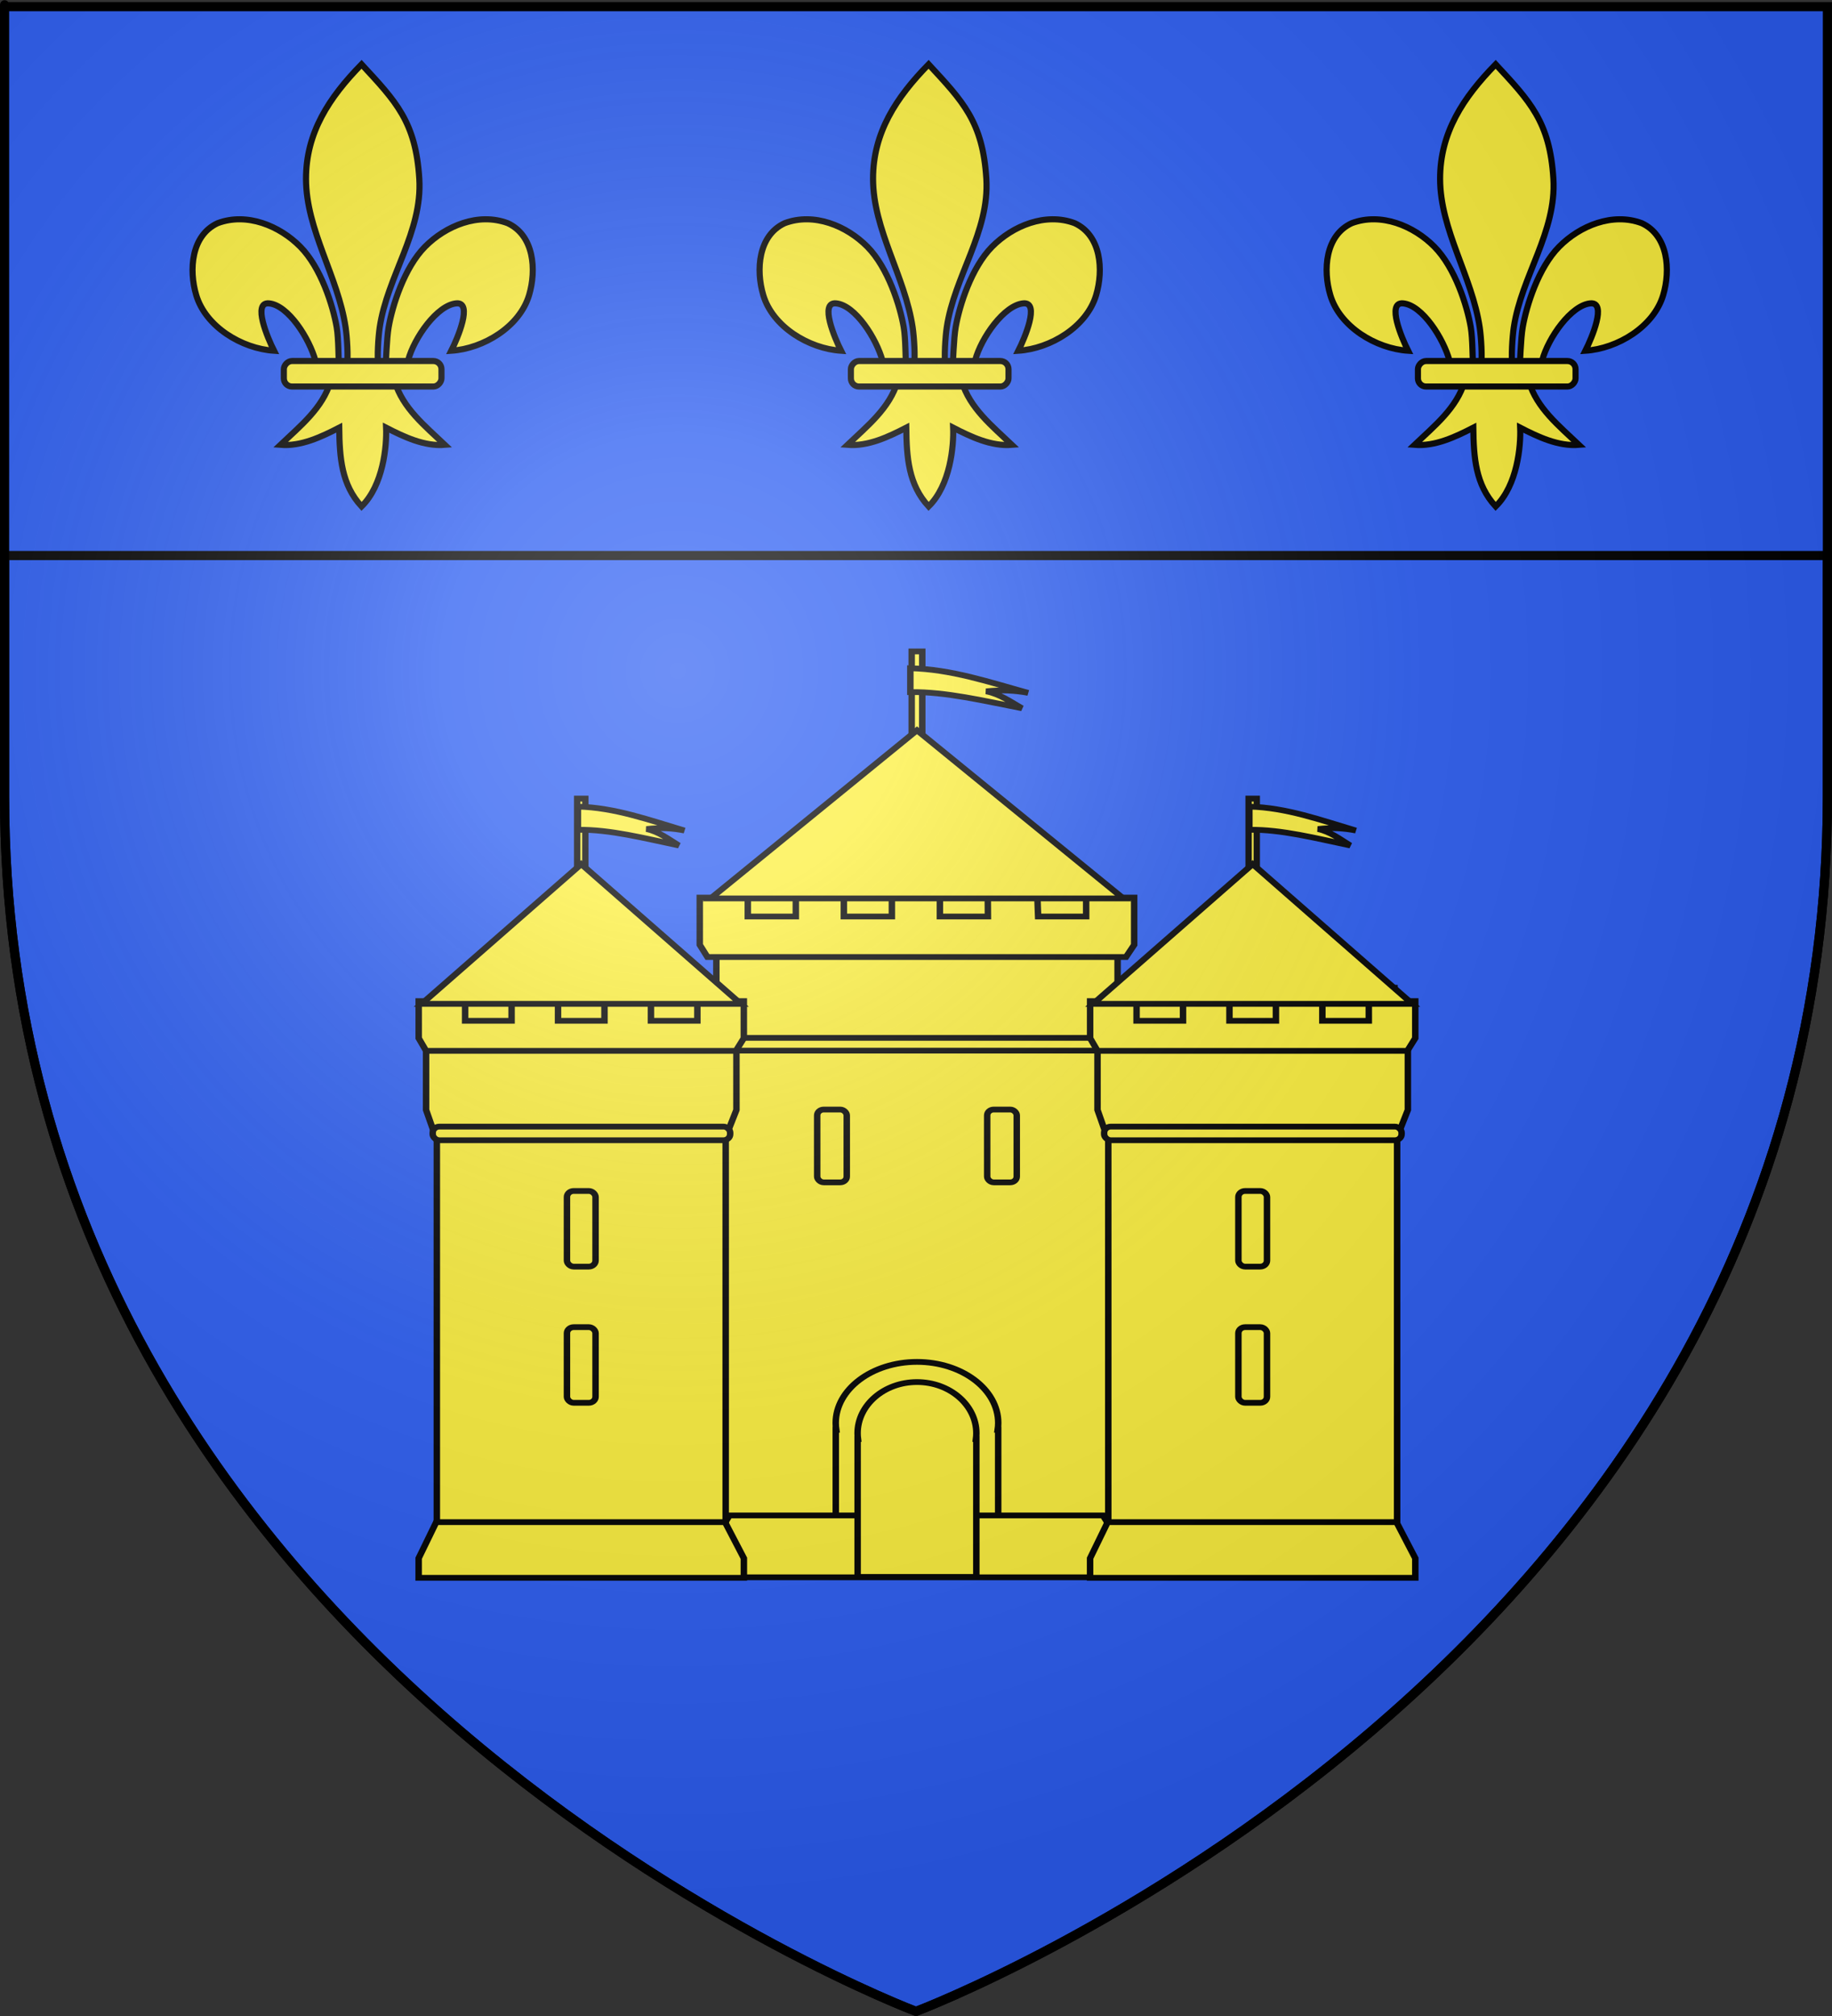 <?xml version="1.0" encoding="UTF-8" standalone="no"?>
<svg
   xmlns:dc="http://purl.org/dc/elements/1.1/"
   xmlns:cc="http://web.resource.org/cc/"
   xmlns:rdf="http://www.w3.org/1999/02/22-rdf-syntax-ns#"
   xmlns:svg="http://www.w3.org/2000/svg"
   xmlns="http://www.w3.org/2000/svg"
   xmlns:xlink="http://www.w3.org/1999/xlink"
   xmlns:sodipodi="http://sodipodi.sourceforge.net/DTD/sodipodi-0.dtd"
   xmlns:inkscape="http://www.inkscape.org/namespaces/inkscape"
   height="660"
   width="600.003"
   version="1.0"
   id="svg2"
   sodipodi:version="0.32"
   inkscape:version="0.45.1"
   sodipodi:docname="Blason ville fr Castelnau-de-Guers (Hérault).svg"
   sodipodi:docbase="C:\Users\Jany\Documents\aaaOuiqui\Blasons\Blasons Hérault"
   inkscape:export-filename="/Users/olivier/Desktop/Blason Rouge/Blason_Vide_3D.png"
   inkscape:export-xdpi="144"
   inkscape:export-ydpi="144"
   inkscape:output_extension="org.inkscape.output.svg.inkscape">
  <rect width="100%" height="100%" fill="#333333" stroke="none"/>
  <sodipodi:namedview
     inkscape:window-height="814"
     inkscape:window-width="1152"
     inkscape:pageshadow="2"
     inkscape:pageopacity="0.0"
     guidetolerance="10.0"
     gridtolerance="10.0"
     objecttolerance="10.0"
     borderopacity="1.0"
     bordercolor="#666666"
     pagecolor="#ffffff"
     id="base"
     showgrid="false"
     height="660px"
     inkscape:zoom="0.63"
     inkscape:cx="358.92734"
     inkscape:cy="285.24954"
     inkscape:window-x="-8"
     inkscape:window-y="-8"
     inkscape:current-layer="layer3"
     showguides="true"
     inkscape:guide-bbox="true" />
  <desc
     id="desc4">Flag of Canton of Valais (Wallis)</desc>
  <defs
     id="defs6">
    <linearGradient
       id="linearGradient2893">
      <stop
         style="stop-color:white;stop-opacity:0.314;"
         offset="0"
         id="stop2895" />
      <stop
         id="stop2897"
         offset="0.19"
         style="stop-color:white;stop-opacity:0.251;" />
      <stop
         style="stop-color:#6b6b6b;stop-opacity:0.125;"
         offset="0.6"
         id="stop2901" />
      <stop
         style="stop-color:black;stop-opacity:0.125;"
         offset="1"
         id="stop2899" />
    </linearGradient>
    <radialGradient
       inkscape:collect="always"
       xlink:href="#linearGradient2893"
       id="radialGradient3163"
       gradientUnits="userSpaceOnUse"
       gradientTransform="matrix(1.353,0,0,1.349,-75.57,-85.747)"
       cx="221.445"
       cy="226.331"
       fx="221.445"
       fy="226.331"
       r="300" />
  </defs>
  <g
     inkscape:groupmode="layer"
     id="layer3"
     inkscape:label="Fond écu"
     style="display:inline"
     transform="translate(-2.06,1.2525328e-6)">
    <path
       id="path2855"
       style="fill:#2b5df2;fill-opacity:1;fill-rule:evenodd;stroke:none;stroke-width:1px;stroke-linecap:butt;stroke-linejoin:miter;stroke-opacity:1"
       d="M 302.06,658.5 C 302.06,658.5 600.56,546.18 600.56,260.728 C 600.56,-24.723 600.56,2.176 600.56,2.176 L 3.56,2.176 L 3.56,260.728 C 3.56,546.18 302.06,658.5 302.06,658.5 z "
       sodipodi:nodetypes="cccccc" />
    <path
       style="fill:#2b5df2;fill-opacity:1;fill-rule:evenodd;stroke:#000000;stroke-width:3;stroke-linecap:butt;stroke-linejoin:miter;stroke-miterlimit:4;stroke-dasharray:none;stroke-opacity:1;display:inline"
       d="M 1.5,181.875 L 1.5,260.719 C 1.5,546.17 300,658.5 300,658.5 C 300,658.5 598.5,546.17 598.5,260.719 C 598.5,173.665 598.5,220.45 598.5,181.875 L 1.5,181.875 z "
       id="path3188"
       transform="translate(2.06,-1.2525328e-6)" />
    <g
       id="g10211"
       inkscape:label="Meubles"
       style="display:inline;stroke:#000000;stroke-opacity:1;stroke-width:16.275;stroke-miterlimit:4;stroke-dasharray:none"
       transform="matrix(0.123,0,0,0.123,316.937,18.371)">
      <g
         style="stroke:#000000;stroke-width:5.273;stroke-miterlimit:4;stroke-dasharray:none;stroke-opacity:1;display:inline"
         id="g10213"
         transform="matrix(3.086,0,0,3.086,61.077,2274.776)">
        <path
           sodipodi:nodetypes="csssssscscsscccccccsscscssssssc"
           id="path10215"
           d="M -48.097,-730.047 C -18.635,-698.201 -1.311,-680.639 1.716,-631.226 C 4.517,-585.498 -25.913,-547.267 -32.472,-503.038 C -33.716,-494.649 -34.783,-477.525 -33.659,-470.58 C -32.827,-465.437 -30.267,-449.725 -27.472,-469.166 C -26.897,-473.165 -26.485,-493.226 -24.722,-503.413 C -21.51,-521.974 -11.224,-554.612 6.622,-572.694 C 24.46,-590.769 52.726,-602.493 77.934,-593.038 C 100.774,-582.5 102.933,-552.738 96.434,-530.976 C 88.296,-503.72 57.193,-484.855 29.309,-483.007 C 34.835,-493.933 48.059,-525.12 33.716,-523.882 C 17.113,-522.449 -2.747,-494.201 -7.917,-474.823 C -9.864,-467.525 -9.078,-456.195 -19.503,-456.663 C -12.628,-433.435 6.777,-418.065 23.778,-401.851 C 6.056,-400.377 -11.477,-408.718 -26.941,-416.663 C -26.287,-400.738 -29.378,-367.096 -48.097,-348.726 C -65.472,-367.642 -67.053,-390.712 -67.378,-416.663 C -82.841,-408.718 -100.374,-400.377 -118.097,-401.851 C -101.096,-418.065 -81.69,-433.435 -74.816,-456.663 C -85.241,-456.195 -85.868,-466.818 -87.816,-474.116 C -92.986,-493.493 -111.432,-522.449 -128.034,-523.882 C -142.378,-525.12 -129.153,-493.933 -123.628,-483.007 C -151.512,-484.855 -182.614,-503.72 -190.753,-530.976 C -197.252,-552.738 -195.093,-582.5 -172.253,-593.038 C -147.045,-602.493 -118.779,-590.769 -100.941,-572.694 C -83.095,-554.612 -72.809,-521.974 -69.597,-503.413 C -67.834,-493.226 -68.129,-474.579 -67.554,-470.58 C -64.758,-451.139 -61.492,-465.437 -60.659,-470.58 C -59.535,-477.525 -60.603,-494.649 -61.847,-503.038 C -68.406,-547.267 -95.956,-587.053 -96.034,-631.226 C -96.104,-671.112 -76.051,-701.46 -48.097,-730.047 z "
           style="fill:#fcef3c;fill-opacity:1;fill-rule:evenodd;stroke:#000000;stroke-width:5.273;stroke-linecap:butt;stroke-linejoin:miter;stroke-miterlimit:4;stroke-dasharray:none;stroke-opacity:1" />
        <rect
           transform="scale(-1,1)"
           ry="7.012"
           y="-474.154"
           x="-20.841"
           height="22"
           width="136"
           id="rect10217"
           style="fill:#fcef3c;fill-opacity:1;fill-rule:evenodd;stroke:#000000;stroke-width:5.273;stroke-linejoin:round;stroke-miterlimit:4;stroke-dasharray:none;stroke-opacity:1"
           rx="7.012" />
      </g>
    </g>
    <g
       id="g10219"
       inkscape:label="Meubles"
       style="display:inline;stroke:#000000;stroke-opacity:1;stroke-width:16.275;stroke-miterlimit:4;stroke-dasharray:none"
       transform="matrix(0.123,0,0,0.123,502.651,18.371)">
      <g
         style="stroke:#000000;stroke-width:5.273;stroke-miterlimit:4;stroke-dasharray:none;stroke-opacity:1;display:inline"
         id="g10221"
         transform="matrix(3.086,0,0,3.086,61.077,2274.776)">
        <path
           sodipodi:nodetypes="csssssscscsscccccccsscscssssssc"
           id="path10223"
           d="M -48.097,-730.047 C -18.635,-698.201 -1.311,-680.639 1.716,-631.226 C 4.517,-585.498 -25.913,-547.267 -32.472,-503.038 C -33.716,-494.649 -34.783,-477.525 -33.659,-470.58 C -32.827,-465.437 -30.267,-449.725 -27.472,-469.166 C -26.897,-473.165 -26.485,-493.226 -24.722,-503.413 C -21.51,-521.974 -11.224,-554.612 6.622,-572.694 C 24.46,-590.769 52.726,-602.493 77.934,-593.038 C 100.774,-582.5 102.933,-552.738 96.434,-530.976 C 88.296,-503.72 57.193,-484.855 29.309,-483.007 C 34.835,-493.933 48.059,-525.12 33.716,-523.882 C 17.113,-522.449 -2.747,-494.201 -7.917,-474.823 C -9.864,-467.525 -9.078,-456.195 -19.503,-456.663 C -12.628,-433.435 6.777,-418.065 23.778,-401.851 C 6.056,-400.377 -11.477,-408.718 -26.941,-416.663 C -26.287,-400.738 -29.378,-367.096 -48.097,-348.726 C -65.472,-367.642 -67.053,-390.712 -67.378,-416.663 C -82.841,-408.718 -100.374,-400.377 -118.097,-401.851 C -101.096,-418.065 -81.69,-433.435 -74.816,-456.663 C -85.241,-456.195 -85.868,-466.818 -87.816,-474.116 C -92.986,-493.493 -111.432,-522.449 -128.034,-523.882 C -142.378,-525.12 -129.153,-493.933 -123.628,-483.007 C -151.512,-484.855 -182.614,-503.72 -190.753,-530.976 C -197.252,-552.738 -195.093,-582.5 -172.253,-593.038 C -147.045,-602.493 -118.779,-590.769 -100.941,-572.694 C -83.095,-554.612 -72.809,-521.974 -69.597,-503.413 C -67.834,-493.226 -68.129,-474.579 -67.554,-470.58 C -64.758,-451.139 -61.492,-465.437 -60.659,-470.58 C -59.535,-477.525 -60.603,-494.649 -61.847,-503.038 C -68.406,-547.267 -95.956,-587.053 -96.034,-631.226 C -96.104,-671.112 -76.051,-701.46 -48.097,-730.047 z "
           style="fill:#fcef3c;fill-opacity:1;fill-rule:evenodd;stroke:#000000;stroke-width:5.273;stroke-linecap:butt;stroke-linejoin:miter;stroke-miterlimit:4;stroke-dasharray:none;stroke-opacity:1" />
        <rect
           transform="scale(-1,1)"
           ry="7.012"
           y="-474.154"
           x="-20.841"
           height="22"
           width="136"
           id="rect10225"
           style="fill:#fcef3c;fill-opacity:1;fill-rule:evenodd;stroke:#000000;stroke-width:5.273;stroke-linejoin:round;stroke-miterlimit:4;stroke-dasharray:none;stroke-opacity:1"
           rx="7.012" />
      </g>
    </g>
    <g
       transform="matrix(0.123,0,0,0.123,131.223,18.371)"
       style="display:inline;stroke:#000000;stroke-opacity:1;stroke-width:16.275;stroke-miterlimit:4;stroke-dasharray:none"
       inkscape:label="Meubles"
       id="g10206">
      <g
         transform="matrix(3.086,0,0,3.086,61.077,2274.776)"
         id="g3413"
         style="stroke:#000000;stroke-width:5.273;stroke-miterlimit:4;stroke-dasharray:none;stroke-opacity:1;display:inline">
        <path
           style="fill:#fcef3c;fill-opacity:1;fill-rule:evenodd;stroke:#000000;stroke-width:5.273;stroke-linecap:butt;stroke-linejoin:miter;stroke-miterlimit:4;stroke-dasharray:none;stroke-opacity:1"
           d="M -48.097,-730.047 C -18.635,-698.201 -1.311,-680.639 1.716,-631.226 C 4.517,-585.498 -25.913,-547.267 -32.472,-503.038 C -33.716,-494.649 -34.783,-477.525 -33.659,-470.58 C -32.827,-465.437 -30.267,-449.725 -27.472,-469.166 C -26.897,-473.165 -26.485,-493.226 -24.722,-503.413 C -21.51,-521.974 -11.224,-554.612 6.622,-572.694 C 24.46,-590.769 52.726,-602.493 77.934,-593.038 C 100.774,-582.5 102.933,-552.738 96.434,-530.976 C 88.296,-503.72 57.193,-484.855 29.309,-483.007 C 34.835,-493.933 48.059,-525.12 33.716,-523.882 C 17.113,-522.449 -2.747,-494.201 -7.917,-474.823 C -9.864,-467.525 -9.078,-456.195 -19.503,-456.663 C -12.628,-433.435 6.777,-418.065 23.778,-401.851 C 6.056,-400.377 -11.477,-408.718 -26.941,-416.663 C -26.287,-400.738 -29.378,-367.096 -48.097,-348.726 C -65.472,-367.642 -67.053,-390.712 -67.378,-416.663 C -82.841,-408.718 -100.374,-400.377 -118.097,-401.851 C -101.096,-418.065 -81.69,-433.435 -74.816,-456.663 C -85.241,-456.195 -85.868,-466.818 -87.816,-474.116 C -92.986,-493.493 -111.432,-522.449 -128.034,-523.882 C -142.378,-525.12 -129.153,-493.933 -123.628,-483.007 C -151.512,-484.855 -182.614,-503.72 -190.753,-530.976 C -197.252,-552.738 -195.093,-582.5 -172.253,-593.038 C -147.045,-602.493 -118.779,-590.769 -100.941,-572.694 C -83.095,-554.612 -72.809,-521.974 -69.597,-503.413 C -67.834,-493.226 -68.129,-474.579 -67.554,-470.58 C -64.758,-451.139 -61.492,-465.437 -60.659,-470.58 C -59.535,-477.525 -60.603,-494.649 -61.847,-503.038 C -68.406,-547.267 -95.956,-587.053 -96.034,-631.226 C -96.104,-671.112 -76.051,-701.46 -48.097,-730.047 z "
           id="path3415"
           sodipodi:nodetypes="csssssscscsscccccccsscscssssssc" />
        <rect
           rx="7.012"
           style="fill:#fcef3c;fill-opacity:1;fill-rule:evenodd;stroke:#000000;stroke-width:5.273;stroke-linejoin:round;stroke-miterlimit:4;stroke-dasharray:none;stroke-opacity:1"
           id="rect3417"
           width="136"
           height="22"
           x="-20.841"
           y="-474.154"
           ry="7.012"
           transform="scale(-1,1)" />
      </g>
    </g>
    <g
       id="g13565"
       transform="matrix(0.596,0,0,0.531,720.541,212.292)"
       style="stroke:#000000;stroke-opacity:1;stroke-width:3.553;stroke-miterlimit:4;stroke-dasharray:none">
      <g
         id="g13548"
         style="stroke:#000000;stroke-opacity:1;stroke-width:3.553;stroke-miterlimit:4;stroke-dasharray:none">
        <path
           sodipodi:nodetypes="ccccc"
           id="rect13201"
           d="M -807.4,238.428 L -595.823,238.428 L -595.823,571.894 L -807.4,571.894 L -807.4,238.428 z "
           style="fill:#fcef3c;stroke:#000000;stroke-width:3.553;stroke-miterlimit:4;stroke-opacity:1;stroke-dasharray:none" />
        <path
           sodipodi:nodetypes="ccccccc"
           id="path13203"
           d="M -811.859,176.035 L -591.364,176.035 L -591.364,225.46 L -599.438,246.798 L -804.665,246.798 L -811.859,225.46 L -811.859,176.035 z "
           style="fill:#fcef3c;stroke:#000000;stroke-width:3.553;stroke-miterlimit:4;stroke-dasharray:none;stroke-opacity:1" />
        <path
           style="fill:#fcef3c;stroke:#000000;stroke-width:3.553;stroke-miterlimit:4;stroke-opacity:1;stroke-dasharray:none"
           d="M -802.66,240.08 L -600.563,240.08 C -598.004,240.08 -595.943,239.828 -595.943,242.303 L -595.943,243.497 C -595.943,245.972 -598.004,247.965 -600.563,247.965 L -802.66,247.965 C -805.219,247.965 -807.28,245.972 -807.28,243.497 L -807.28,242.303 C -807.28,239.828 -805.219,240.08 -802.66,240.08 z "
           id="rect13205"
           sodipodi:nodetypes="ccccccccc" />
        <path
           inkscape:transform-center-x="244.02644"
           inkscape:transform-center-y="-136.30723"
           id="path13334"
           d="M -701.611,439.867 C -726.258,439.867 -746.261,456.74 -746.261,477.53 C -746.261,478.952 -746.164,480.34 -745.982,481.72 L -746.233,481.72 L -746.233,572.174 L -656.989,572.174 L -656.989,481.72 L -657.241,481.72 C -657.058,480.34 -656.962,478.952 -656.962,477.53 C -656.962,456.74 -676.965,439.867 -701.611,439.867 z "
           style="fill:#fcef3c;stroke:#000000;stroke-width:3.553;stroke-miterlimit:4;stroke-dasharray:none;stroke-opacity:1"
           sodipodi:nodetypes="csccccccsc" />
        <path
           sodipodi:nodetypes="ccccccc"
           id="path13207"
           d="M -817.143,558.167 L -804.665,534.545 L -599.438,534.545 L -586.08,558.167 L -586.08,572.677 L -817.143,572.677 L -817.143,558.167 z "
           style="fill:#fcef3c;stroke:#000000;stroke-width:3.553;stroke-miterlimit:4;stroke-dasharray:none;stroke-opacity:1" />
        <rect
           style="fill:#fcef3c;stroke:#000000;stroke-width:3.553;stroke-miterlimit:4;stroke-dasharray:none;stroke-opacity:1"
           id="rect13327"
           width="16.247"
           height="44.896"
           x="-756.444"
           y="284.28"
           ry="3.573" />
        <rect
           ry="3.573"
           y="284.28"
           x="-663.026"
           height="44.896"
           width="16.247"
           id="rect12212"
           style="fill:#fcef3c;stroke:#000000;stroke-width:3.553;stroke-miterlimit:4;stroke-dasharray:none;stroke-opacity:1" />
        <rect
           style="fill:#fcef3c;stroke:#000000;stroke-width:3.553;stroke-miterlimit:4;stroke-dasharray:none;stroke-opacity:1"
           id="rect13516"
           width="200"
           height="31.746"
           x="-803.175"
           y="145.715"
           transform="translate(2.06,-1.2525328e-6)" />
        <path
           id="path13286"
           style="fill:#fcef3c;stroke:#000000;stroke-width:3.553;stroke-miterlimit:4;stroke-opacity:1;stroke-dasharray:none"
           d="M -586.76,190.259 L -582.255,182.72 L -582.255,165.27 L -582.255,153.592 L -608.645,153.592 L -608.645,165.27 L -635.036,165.27 L -635.438,153.592 L -662.7,153.592 L -662.626,165.27 L -689.017,165.27 L -689.017,153.592 L -715.407,153.592 L -715.407,165.27 L -741.797,165.27 L -741.797,153.592 L -768.187,153.592 L -768.187,165.27 L -794.577,165.27 L -794.577,153.592 L -820.968,153.592 L -820.968,165.27 L -820.968,182.72 L -816.756,190.259 L -586.76,190.259 z "
           sodipodi:nodetypes="ccccccccccccccccccccccccc" />
        <g
           id="g13507"
           transform="translate(0,-14.286)"
           style="stroke:#000000;stroke-opacity:1;stroke-width:3.553;stroke-miterlimit:4;stroke-dasharray:none">
          <rect
             style="fill:#fcef3c;stroke:#000000;stroke-width:3.553;stroke-miterlimit:4;stroke-dasharray:none;stroke-opacity:1"
             id="rect13211"
             width="5.805"
             height="63.16"
             x="-704.514"
             y="16.123" />
          <path
             style="fill:#fcef3c;fill-rule:evenodd;stroke:#000000;stroke-width:3.553;stroke-linecap:butt;stroke-linejoin:miter;stroke-miterlimit:4;stroke-dasharray:none;stroke-opacity:1"
             d="M -705.257,26.495 C -682.752,27.068 -661.79,35.103 -640.525,41.673 C -647.597,40.176 -655.194,39.694 -663.573,40.725 C -656.083,42.362 -650.222,47.151 -643.957,51.159 C -664.696,46.659 -685.756,40.912 -705.257,41.199 L -705.257,26.495 z "
             id="path13215"
             sodipodi:nodetypes="cccccc" />
          <path
             style="fill:#fcef3c;stroke:#000000;stroke-width:3.553;stroke-miterlimit:4;stroke-dasharray:none;stroke-opacity:1"
             d="M -701.611,64.727 L -588.201,168.413 L -815.021,168.413 L -701.611,64.727 z "
             id="path13213"
             sodipodi:nodetypes="cccc" />
        </g>
        <path
           style="fill:#fcef3c;stroke:#000000;stroke-width:3.553;stroke-miterlimit:4;stroke-dasharray:none;stroke-opacity:1"
           d="M -701.611,452.298 C -719.626,452.298 -734.246,466.438 -734.246,483.861 C -734.246,485.052 -734.175,486.216 -734.042,487.372 L -734.225,487.372 L -734.225,572.441 L -668.998,572.441 L -668.998,487.372 L -669.181,487.372 C -669.048,486.215 -668.977,485.052 -668.977,483.861 C -668.977,466.438 -683.597,452.298 -701.611,452.298 z "
           id="rect13329"
           inkscape:transform-center-y="-114.22859"
           inkscape:transform-center-x="178.35692"
           sodipodi:nodetypes="csccccccsc" />
      </g>
      <g
         transform="translate(-3.175,0)"
         id="g13533"
         style="stroke:#000000;stroke-opacity:1;stroke-width:3.553;stroke-miterlimit:4;stroke-dasharray:none">
        <rect
           style="fill:#fcef3c;stroke:#000000;stroke-width:3.553;stroke-miterlimit:4;stroke-dasharray:none;stroke-opacity:1"
           id="rect13512"
           width="144.444"
           height="26.984"
           x="-960.317"
           y="209.207"
           transform="translate(2.06,-1.2525328e-6)" />
        <rect
           style="fill:#fcef3c;stroke:#000000;stroke-width:3.553;stroke-miterlimit:4;stroke-dasharray:none;stroke-opacity:1"
           id="rect11196"
           width="158.73"
           height="277.058"
           x="-962.283"
           y="295.285" />
        <path
           style="fill:#fcef3c;stroke:#000000;stroke-width:3.553;stroke-miterlimit:4;stroke-dasharray:none;stroke-opacity:1"
           d="M -968.187,243.446 L -797.648,243.446 L -797.648,284.511 L -803.893,302.239 L -962.623,302.239 L -968.187,284.511 L -968.187,243.446 z "
           id="rect11198"
           sodipodi:nodetypes="ccccccc" />
        <rect
           style="fill:#fcef3c;stroke:#000000;stroke-width:3.553;stroke-miterlimit:4;stroke-dasharray:none;stroke-opacity:1"
           id="rect11200"
           width="163.455"
           height="8.416"
           x="-964.546"
           y="294.793"
           ry="3.712" />
        <path
           style="fill:#fcef3c;stroke:#000000;stroke-width:3.553;stroke-miterlimit:4;stroke-dasharray:none;stroke-opacity:1"
           d="M -972.274,560.939 L -962.623,538.675 L -803.893,538.675 L -793.561,560.939 L -793.561,572.995 L -972.274,572.995 L -972.274,560.939 z "
           id="rect11202"
           sodipodi:nodetypes="ccccccc" />
        <path
           style="fill:#fcef3c;stroke:#000000;stroke-width:3.553;stroke-miterlimit:4;stroke-dasharray:none;stroke-opacity:1"
           d="M -972.252,217.432 L -946.728,217.432 L -946.728,229.566 L -921.204,229.566 L -921.204,217.432 L -895.68,217.432 L -895.68,229.566 L -870.155,229.566 L -870.155,217.432 L -844.631,217.432 L -844.631,229.566 L -819.107,229.566 L -819.107,217.432 L -793.583,217.432 L -793.583,229.566 L -793.583,240.274 L -797.94,248.108 L -968.179,248.108 L -972.252,240.274 L -972.252,229.566 L -972.252,217.432 z "
           id="rect11207"
           sodipodi:nodetypes="ccccccccccccccccccccc" />
        <g
           id="g13495"
           transform="translate(0,-18)"
           style="stroke:#000000;stroke-opacity:1;stroke-width:3.553;stroke-miterlimit:4;stroke-dasharray:none">
          <g
             transform="matrix(1,0,0,1.039,-3.175,-17.725)"
             id="g11224"
             style="stroke:#000000;stroke-width:3.486;stroke-miterlimit:4;stroke-dasharray:none;stroke-opacity:1">
            <rect
               style="fill:#fcef3c;stroke:#000000;stroke-width:3.486;stroke-miterlimit:4;stroke-dasharray:none;stroke-opacity:1"
               id="rect11216"
               width="4.49"
               height="50.508"
               x="-881.988"
               y="123.497" />
            <path
               style="fill:#fcef3c;stroke:#000000;stroke-width:3.486;stroke-miterlimit:4;stroke-dasharray:none;stroke-opacity:1"
               d="M -879.743,162.365 L -792.028,245.281 L -967.458,245.281 L -879.743,162.365 z "
               id="rect11204"
               sodipodi:nodetypes="cccc" />
          </g>
          <path
             sodipodi:nodetypes="cccccc"
             id="path11214"
             d="M -884.74,115.518 C -864.395,116.074 -845.445,123.877 -826.221,130.257 C -832.615,128.804 -839.483,128.335 -847.057,129.336 C -840.286,130.927 -834.987,135.576 -829.324,139.469 C -848.072,135.099 -867.111,129.518 -884.74,129.797 L -884.74,115.518 z "
             style="fill:#fcef3c;fill-rule:evenodd;stroke:#000000;stroke-width:3.553;stroke-linecap:butt;stroke-linejoin:miter;stroke-miterlimit:4;stroke-dasharray:none;stroke-opacity:1" />
        </g>
        <rect
           style="fill:#fcef3c;stroke:#000000;stroke-width:3.553;stroke-miterlimit:4;stroke-dasharray:none;stroke-opacity:1"
           id="rect13325"
           width="15.713"
           height="46.645"
           x="-890.774"
           y="334.482"
           ry="3.712" />
        <rect
           style="fill:#fcef3c;stroke:#000000;stroke-width:3.553;stroke-miterlimit:4;stroke-dasharray:none;stroke-opacity:1"
           id="rect12210"
           width="15.713"
           height="46.645"
           x="-890.774"
           y="418.443"
           ry="3.712" />
      </g>
      <g
         transform="translate(3.175,0)"
         id="g13518"
         style="stroke:#000000;stroke-opacity:1;stroke-width:3.553;stroke-miterlimit:4;stroke-dasharray:none">
        <rect
           style="fill:#fcef3c;stroke:#000000;stroke-width:3.553;stroke-miterlimit:4;stroke-dasharray:none;stroke-opacity:1"
           id="rect13514"
           width="150.794"
           height="28.571"
           x="-595.238"
           y="209.207"
           transform="translate(2.06,-1.2525328e-6)" />
        <rect
           style="fill:#fcef3c;stroke:#000000;stroke-width:3.553;stroke-miterlimit:4;stroke-dasharray:none;stroke-opacity:1"
           id="rect13227"
           width="158.73"
           height="277.058"
           x="-599.67"
           y="295.285" />
        <path
           style="fill:#fcef3c;stroke:#000000;stroke-width:3.553;stroke-miterlimit:4;stroke-dasharray:none;stroke-opacity:1"
           d="M -605.575,243.446 L -435.036,243.446 L -435.036,284.511 L -441.281,302.239 L -600.011,302.239 L -605.575,284.511 L -605.575,243.446 z "
           id="path13229"
           sodipodi:nodetypes="ccccccc" />
        <rect
           style="fill:#fcef3c;stroke:#000000;stroke-width:3.553;stroke-miterlimit:4;stroke-dasharray:none;stroke-opacity:1"
           id="rect13231"
           width="163.455"
           height="8.416"
           x="-601.934"
           y="294.793"
           ry="3.712" />
        <path
           style="fill:#fcef3c;stroke:#000000;stroke-width:3.553;stroke-miterlimit:4;stroke-dasharray:none;stroke-opacity:1"
           d="M -609.661,560.939 L -600.011,538.675 L -441.281,538.675 L -430.949,560.939 L -430.949,572.995 L -609.661,572.995 L -609.661,560.939 z "
           id="path13233"
           sodipodi:nodetypes="ccccccc" />
        <path
           style="fill:#fcef3c;stroke:#000000;stroke-width:3.553;stroke-miterlimit:4;stroke-dasharray:none;stroke-opacity:1"
           d="M -609.64,217.432 L -584.115,217.432 L -584.115,229.566 L -558.591,229.566 L -558.591,217.432 L -533.067,217.432 L -533.067,229.566 L -507.543,229.566 L -507.543,217.432 L -482.019,217.432 L -482.019,229.566 L -456.495,229.566 L -456.495,217.432 L -430.971,217.432 L -430.971,229.566 L -430.971,240.274 L -435.328,248.108 L -605.566,248.108 L -609.64,240.274 L -609.64,229.566 L -609.64,217.432 z "
           id="path13243"
           sodipodi:nodetypes="ccccccccccccccccccccc" />
        <g
           id="g13501"
           transform="translate(0,-18)"
           style="stroke:#000000;stroke-opacity:1;stroke-width:3.553;stroke-miterlimit:4;stroke-dasharray:none">
          <g
             transform="matrix(1,0,0,1.039,359.438,-17.725)"
             id="g13235"
             style="stroke:#000000;stroke-width:3.486;stroke-miterlimit:4;stroke-dasharray:none;stroke-opacity:1">
            <rect
               style="fill:#fcef3c;stroke:#000000;stroke-width:3.486;stroke-miterlimit:4;stroke-dasharray:none;stroke-opacity:1"
               id="rect13237"
               width="4.49"
               height="50.508"
               x="-881.988"
               y="123.497" />
            <path
               style="fill:#fcef3c;stroke:#000000;stroke-width:3.486;stroke-miterlimit:4;stroke-dasharray:none;stroke-opacity:1"
               d="M -879.743,162.365 L -792.028,245.281 L -967.458,245.281 L -879.743,162.365 z "
               id="path13239"
               sodipodi:nodetypes="cccc" />
          </g>
          <path
             sodipodi:nodetypes="cccccc"
             id="path13241"
             d="M -522.128,115.518 C -501.783,116.074 -482.833,123.877 -463.609,130.257 C -470.002,128.804 -476.87,128.335 -484.445,129.336 C -477.674,130.927 -472.375,135.576 -466.712,139.469 C -485.46,135.099 -504.499,129.518 -522.128,129.797 L -522.128,115.518 z "
             style="fill:#fcef3c;fill-rule:evenodd;stroke:#000000;stroke-width:3.553;stroke-linecap:butt;stroke-linejoin:miter;stroke-miterlimit:4;stroke-dasharray:none;stroke-opacity:1" />
        </g>
        <rect
           ry="3.712"
           y="334.482"
           x="-528.162"
           height="46.645"
           width="15.713"
           id="rect13245"
           style="fill:#fcef3c;stroke:#000000;stroke-width:3.553;stroke-miterlimit:4;stroke-dasharray:none;stroke-opacity:1" />
        <rect
           style="fill:#fcef3c;stroke:#000000;stroke-width:3.553;stroke-miterlimit:4;stroke-dasharray:none;stroke-opacity:1"
           id="rect13247"
           width="15.713"
           height="46.645"
           x="-528.162"
           y="418.443"
           ry="3.712" />
      </g>
    </g>
  </g>
  <g
     inkscape:groupmode="layer"
     id="layer4"
     inkscape:label="Meubles"
     sodipodi:insensitive="true"
     transform="translate(-2.06,1.2525328e-6)" />
  <g
     inkscape:groupmode="layer"
     id="layer2"
     inkscape:label="Reflet final"
     transform="translate(-2.06,1.2525328e-6)"
     sodipodi:insensitive="true">
    <path
       sodipodi:nodetypes="cccccc"
       d="M 302.06,658.5 C 302.06,658.5 600.56,546.18 600.56,260.728 C 600.56,-24.723 600.56,2.176 600.56,2.176 L 3.56,2.176 L 3.56,260.728 C 3.56,546.18 302.06,658.5 302.06,658.5 z "
       style="opacity:1;fill:url(#radialGradient3163);fill-opacity:1;fill-rule:evenodd;stroke:none;stroke-width:1px;stroke-linecap:butt;stroke-linejoin:miter;stroke-opacity:1"
       id="path2875"
       inkscape:export-xdpi="144"
       inkscape:export-ydpi="144" />
  </g>
  <g
     inkscape:groupmode="layer"
     id="layer1"
     inkscape:label="Contour final"
     transform="translate(-2.06,1.2525328e-6)"
     sodipodi:insensitive="true">
    <path
       sodipodi:nodetypes="cccccc"
       d="M 302.06,658.5 C 302.06,658.5 3.56,546.18 3.56,260.728 C 3.56,-24.723 3.56,2.176 3.56,2.176 L 600.559,2.176 L 600.559,260.728 C 600.559,546.18 302.06,658.5 302.06,658.5 z "
       style="opacity:1;fill:none;fill-opacity:1;fill-rule:evenodd;stroke:#000000;stroke-width:3;stroke-linecap:butt;stroke-linejoin:miter;stroke-miterlimit:4;stroke-dasharray:none;stroke-opacity:1"
       id="path1411"
       inkscape:export-xdpi="144"
       inkscape:export-ydpi="144" />
  </g>
</svg>
